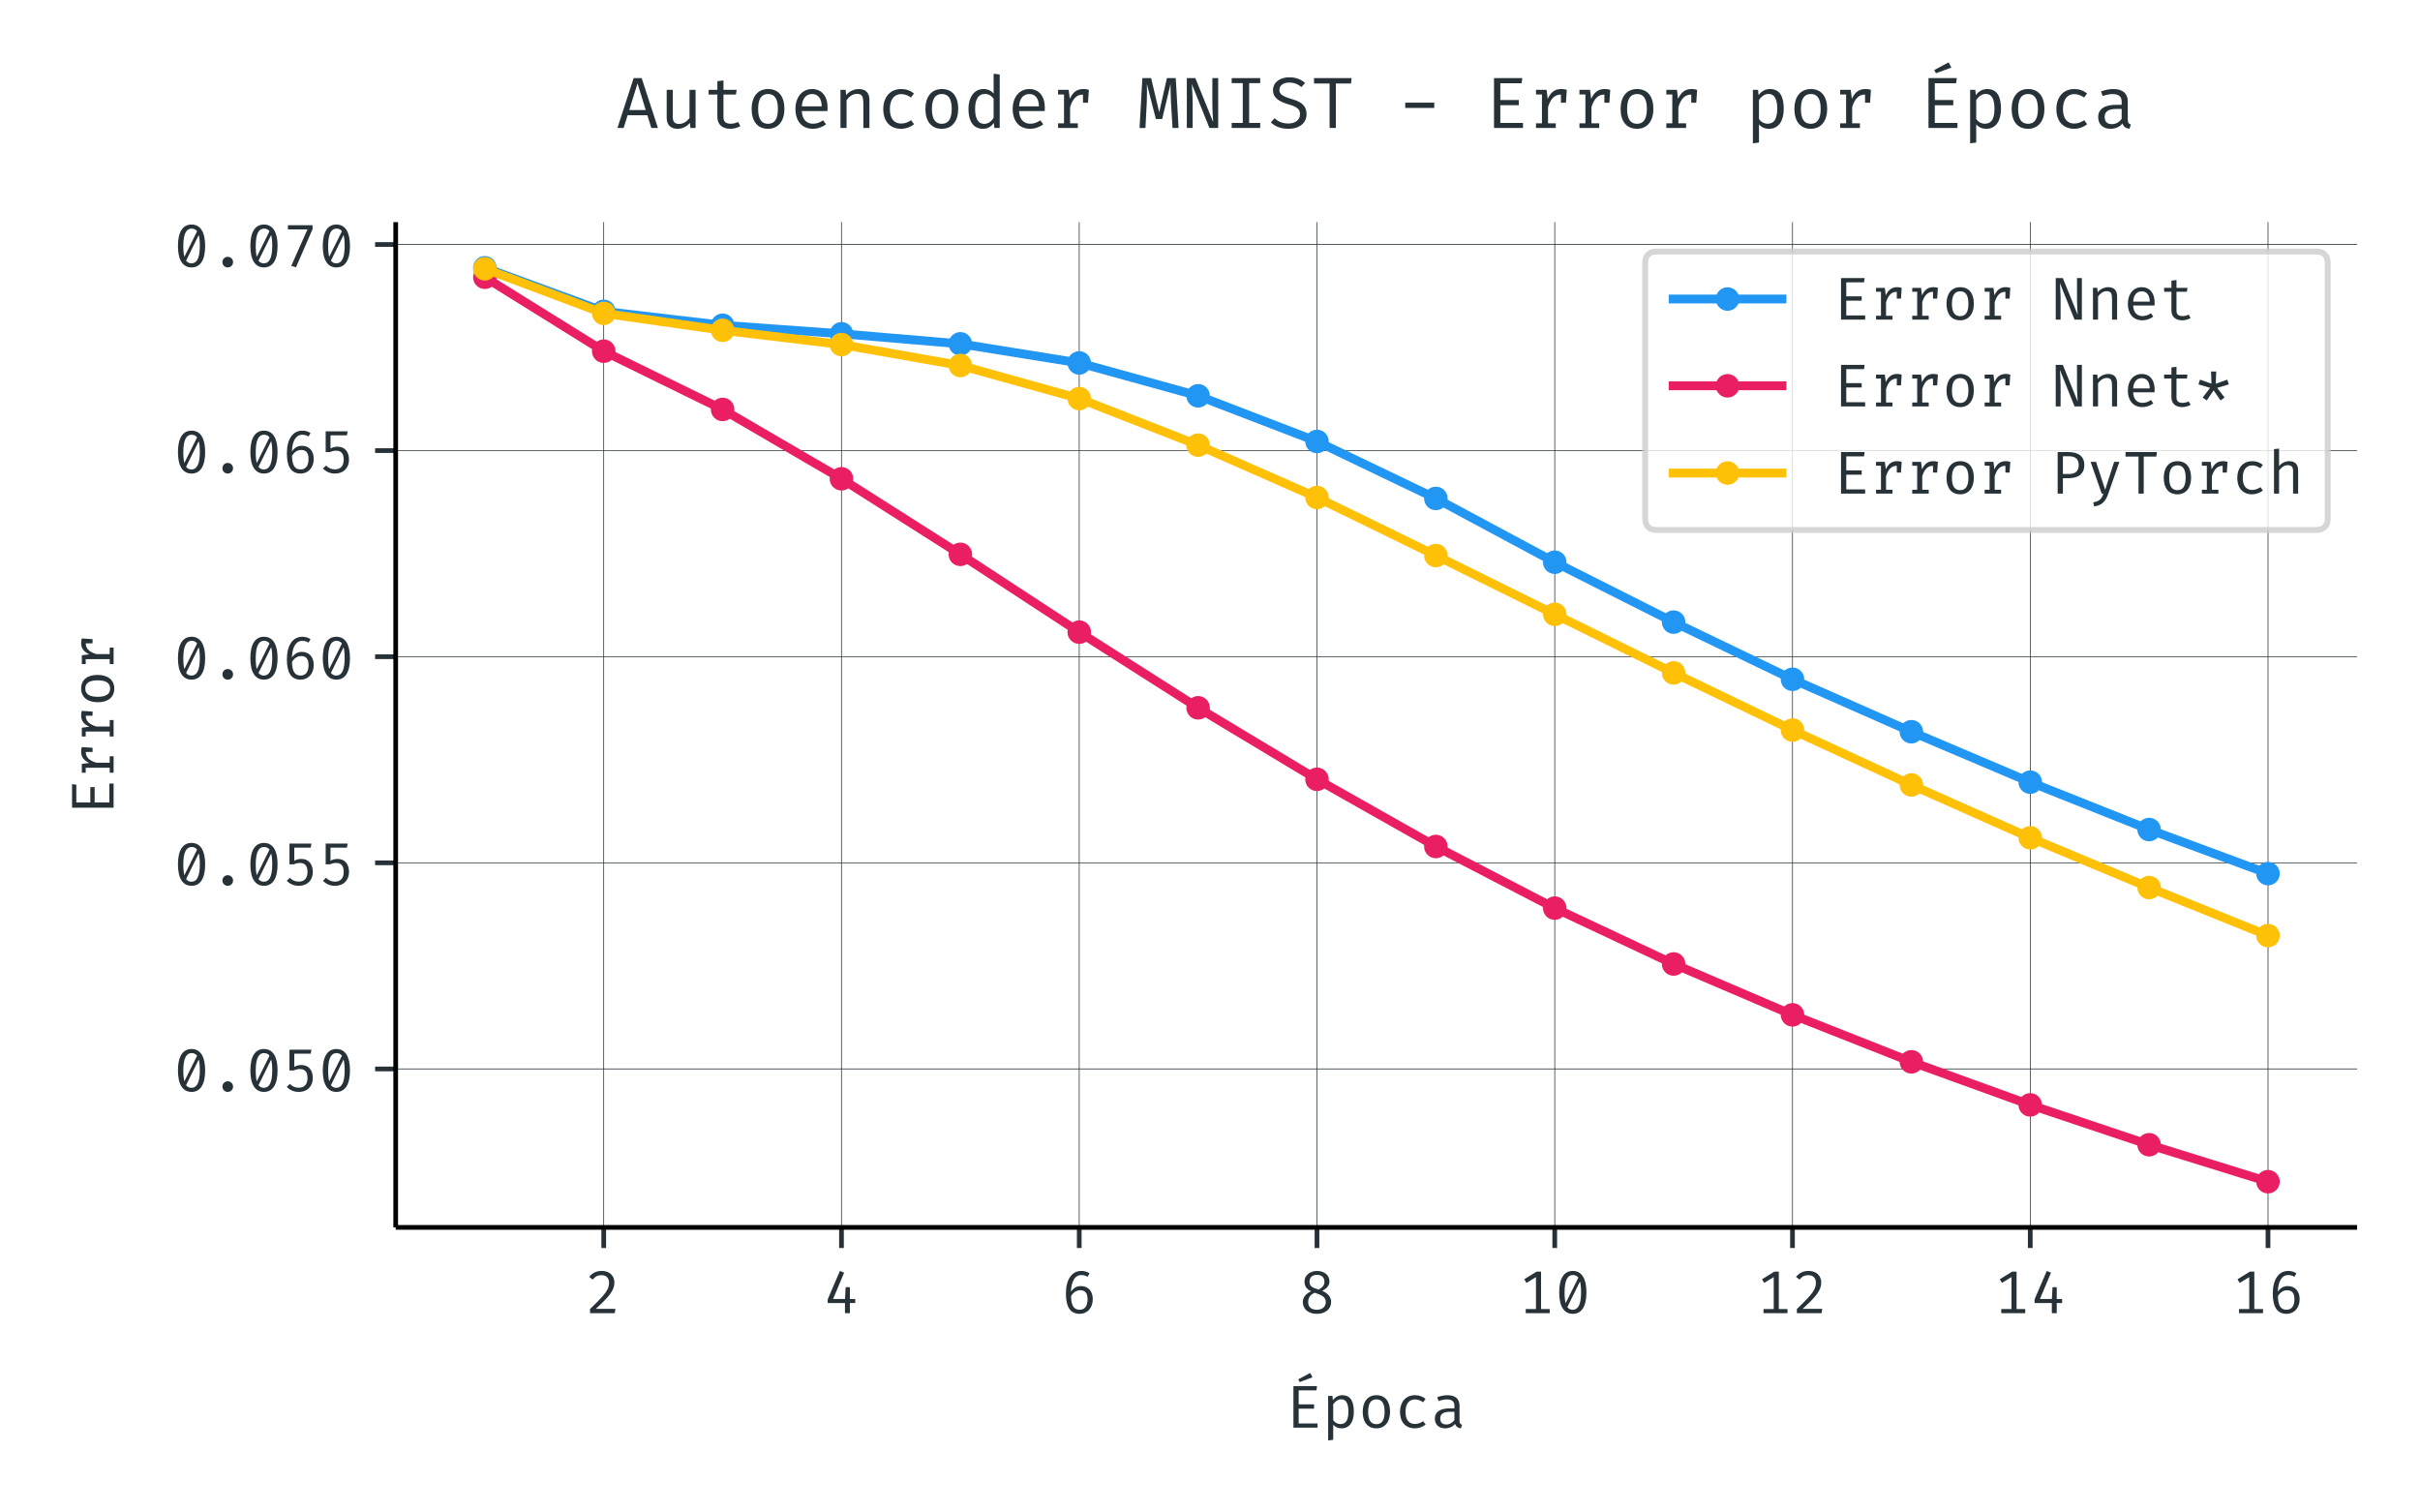 <?xml version="1.0" encoding="UTF-8"?>
<svg width="640" height="400" version="1.1" viewBox="0 0 480 300" xmlns="http://www.w3.org/2000/svg" xmlns:xlink="http://www.w3.org/1999/xlink"><defs stroke-linejoin="round"><style type="text/css">*{stroke-linecap:butt;stroke-linejoin:round;}</style><style type="text/css">*{stroke-linecap:butt;stroke-linejoin:round;}</style><style type="text/css">*{stroke-linecap:butt;stroke-linejoin:round;}</style><path id="m71fc8a5d12" d="m0 0v3.5" stroke="#263238" stroke-linejoin="round" stroke-width=".8"/><path id="FiraCode-Regular-50-6" d="m27.641 71.75c-9.531 0-16-3.281-21.594-10.109l5.953-4.609c4.469 5.281 8.25 7.531 15.234 7.531 7.891 0 12.609-4.875 12.609-12.812 0-11.5-5.734-19.188-32.359-44.719v-7.031h42l1.078 7.328h-33.281c23.281 21.234 31.641 31.75 31.641 44.719 0 11.234-7.953 19.703-21.281 19.703z" stroke-linejoin="round"/><path id="FiraCode-Regular-52-0" d="m54.203 24.047h-9.125v20.062h-7.188l-1.062-20.062h-20.312l18.766 44.672-7.172 3.031-20.719-48.312v-6.266h29.328l0.047-17.172h8.312v17.172h9.125z" stroke-linejoin="round"/><path id="FiraCode-Regular-54-5" d="m33.797 46c-6.922 0-12.516-2.828-17.031-9.531 0.422 17.219 6.625 28.297 17.484 28.297 3.859 0 7.547-1.016 10.719-2.969l3.391 5.844c-4 2.672-8.516 4.109-13.953 4.109-16.516 0-26.25-14.984-26.25-38.359 0-21.031 6.25-34.562 23.438-34.562 12.25 0 22.203 9.328 22.203 24.922 0 15.078-9.125 22.25-20 22.25zm-2.25-40.203c-10.062 0-14.312 7.172-14.672 23.125 3.531 5.953 8.812 10 15.594 10 7.484 0 12.5-3.797 12.5-15.391 0-10.969-4.5-17.734-13.422-17.734z" stroke-linejoin="round"/><path id="FiraCode-Regular-56-0" d="m51.953 53.797c0 12.516-10.922 17.953-21.188 17.953-9.281 0-21.172-5.5-21.172-18.422 0-7.891 3.797-12.562 11.281-16.156-8.562-3.938-14.156-9.734-14.156-18.406 0-11.234 8.719-19.938 23.844-19.938 14.922 0 24.266 8.562 24.266 20.094 0 8.719-5.953 15.188-15.141 18.969 7.859 4.312 12.266 9.031 12.266 15.906zm-33.844-0.562c0 7.484 4.656 11.844 12.656 11.844 8.062 0 12.672-4.516 12.672-11.594 0-6.453-3.281-9.734-9.844-13.438-9.594 3.078-15.484 5.031-15.484 13.188zm27.641-34.406c0-7.438-5.391-13.031-15.234-13.031-9.75 0-14.719 4.922-14.719 12.922 0 8.922 5.172 13.328 11.031 16 11.125-3.844 18.922-6.406 18.922-15.891z" stroke-linejoin="round"/><path id="FiraCode-Regular-49-2" d="m38.312 7.031v63.578h-7.547l-21.016-13.016 3.734-6.156 16.203 9.844v-54.25h-17.375v-7.031h40.766v7.031z" stroke-linejoin="round"/><path id="FiraCode-Regular-48-9" d="m30.766 71.75c-15.172 0-23.125-13.031-23.125-36.422 0-23.484 7.953-36.5 23.125-36.5 15.188 0 23.125 13.016 23.125 36.5 0 23.391-7.938 36.422-23.125 36.422zm0-6.922c4.062 0 7.188-1.391 9.391-4.578l-21.594-43.375c-1.234 4.562-1.797 10.609-1.797 18.453 0 20.922 5.344 29.5 14 29.5zm0-59.031c-4 0-7.016 1.375-9.281 4.516l21.484 43.578c1.281-4.562 1.859-10.656 1.859-18.562 0-20.922-5.281-29.531-14.062-29.531z" stroke-linejoin="round"/><path id="FiraCode-Regular-201" d="m41.391 92.922-20.312-10.812 2.312-4.625 21.891 8.047zm-19.594-29.594h30.156l1.016 7.281h-40.094v-70.609h41.016v7.125h-32.094v25.078h26.156v7.328h-26.156z" stroke-linejoin="round"/><path id="FiraCode-Regular-112-4" d="m34.469 55.125c-6.516 0-12.156-3.125-16.109-8.656l-0.719 7.531h-7.328v-75.75l8.609 1.078v25.75c3.594-4.203 8.359-6.25 14.266-6.25 14.047 0 20.812 11.844 20.812 28.203 0 16.922-5.125 28.094-19.531 28.094zm-2.062-6.922c8.469 0 12.359-7.031 12.359-21.125 0-14.406-4.516-21.078-13.484-21.078-5.125 0-9.531 2.562-12.359 6.766v26.766c2.922 4.359 7.484 8.672 13.484 8.672z" stroke-linejoin="round"/><path id="FiraCode-Regular-111-3" d="m30.875 55.125c-15.234 0-23.328-11.531-23.328-28.203 0-16.969 8-28.094 23.219-28.094 15.125 0 23.234 11.688 23.234 28.203 0 17.125-7.891 28.094-23.125 28.094zm0-7.016c9.172 0 13.891-6.719 13.891-21.078s-4.719-21.141-14-21.141-14 6.781-14 21.031c0 14.469 4.828 21.188 14.109 21.188z" stroke-linejoin="round"/><path id="FiraCode-Regular-99-5" d="m34.719 6.25c-9.281 0-16 6.109-16 20.516 0 14.266 6.672 21.188 16 21.188 4.719 0 9.328-1.641 13.953-4.828l4.203 5.75c-5.125 4.156-11.125 6.25-18.047 6.25-16.219 0-25.438-12.156-25.438-28.359 0-16.922 9.172-27.938 25.328-27.938 6.359 0 13.531 2.5 18.25 6.5l-4.203 5.641c-4-2.766-8.609-4.719-14.047-4.719z" stroke-linejoin="round"/><path id="FiraCode-Regular-97" d="m48.969 11.797v25.891c0 10.672-6.766 17.438-20.203 17.438-5.219 0-11.078-0.922-17.641-3.375l2.266-6.516c5.578 1.938 10.453 2.766 14.047 2.766 8.047 0 12.875-2.922 12.875-10.719v-4.516h-7.953c-16.406 0-25.328-6.156-25.328-17.281 0-10.047 6.609-16.656 17.438-16.656 6.969 0 13.078 2.562 16.922 7.578 1.531-4.812 5.219-6.969 9.891-7.578l2.109 6.047c-3.031 0.922-4.422 2.562-4.422 6.922zm-22.297-6.406c-7.031 0-10.422 3.484-10.422 10.203 0 6.922 4.359 11.328 16.266 11.328h7.797v-13.891c-3.234-4.828-8.312-7.641-13.641-7.641z" stroke-linejoin="round"/><path id="m1a779bb222" d="m0 0h-3.5" stroke="#263238" stroke-linejoin="round" stroke-width=".8"/><path id="FiraCode-Regular-46-1" d="m21.688 7.891c0-5.062 3.906-9.062 8.984-9.062 5.172 0 9.078 4 9.078 9.062 0 4.984-3.906 8.984-9.078 8.984-5.078 0-8.984-4-8.984-8.984z" stroke-linejoin="round"/><path id="FiraCode-Regular-53-7" d="m49.953 70.609h-37.391v-35.281h6.922c4.109 1.547 6.828 2.359 11.031 2.359 7.078 0 12.719-3.688 12.719-15.078 0-10.969-5.484-16.656-14.766-16.656-6.109 0-10.984 2.094-15.234 6.516l-5.344-5.141c5.5-5.328 11.953-8.5 20.469-8.5 14.562 0 23.891 9.422 23.891 23.531s-7.734 22.156-19.281 22.156c-4.25 0-7.891-0.719-12.203-3.031v22.266h27.906z" stroke-linejoin="round"/><path id="FiraCode-Regular-55-4" d="m23.641-0.969 28.156 64.969v6.609h-41.797v-7.172h33.125l-27.531-61.953z" stroke-linejoin="round"/><path id="FiraCode-Regular-69-3" d="m21.797 63.328h30.156l1.016 7.281h-40.094v-70.609h41.016v7.125h-32.094v25.078h26.156v7.328h-26.156z" stroke-linejoin="round"/><path id="FiraCode-Regular-114-1" d="m46.766 55.172c-9.797 0-15.219-5.062-19.375-13.938l-1.594 12.766h-14.969v-6.609h8.406v-40.781h-8.406v-6.609h28v6.609h-10.984v22.875c3.594 11.906 9.438 17.75 17.797 17.75h0.469v-11.484h7.078l1.219 18.25c-2.453 0.719-4.609 1.172-7.641 1.172z" stroke-linejoin="round"/><path id="me307f52eb5" d="m0 1.5c0.398 0 0.779-0.158 1.061-0.439 0.281-0.281 0.439-0.663 0.439-1.061s-0.158-0.779-0.439-1.061c-0.281-0.281-0.663-0.439-1.061-0.439s-0.779 0.158-1.061 0.439c-0.281 0.281-0.439 0.663-0.439 1.061s0.158 0.779 0.439 1.061c0.281 0.281 0.663 0.439 1.061 0.439z" stroke="#2196f3" stroke-linejoin="round"/><path id="m09911ee2ae" d="m0 1.5c0.398 0 0.779-0.158 1.061-0.439 0.281-0.281 0.439-0.663 0.439-1.061s-0.158-0.779-0.439-1.061c-0.281-0.281-0.663-0.439-1.061-0.439s-0.779 0.158-1.061 0.439c-0.281 0.281-0.439 0.663-0.439 1.061s0.158 0.779 0.439 1.061c0.281 0.281 0.663 0.439 1.061 0.439z" stroke="#e91e63" stroke-linejoin="round"/><path id="m97bcf7767a" d="m0 1.5c0.398 0 0.779-0.158 1.061-0.439 0.281-0.281 0.439-0.663 0.439-1.061s-0.158-0.779-0.439-1.061c-0.281-0.281-0.663-0.439-1.061-0.439s-0.779 0.158-1.061 0.439c-0.281 0.281-0.439 0.663-0.439 1.061s0.158 0.779 0.439 1.061c0.281 0.281 0.663 0.439 1.061 0.439z" stroke="#ffc107" stroke-linejoin="round"/><path id="FiraCode-Regular-65-4" d="m44.469 18 5.641-18h9.328l-22.969 70.609h-11.391l-22.969-70.609h8.766l5.641 18zm-25.641 7.391 11.734 37.734 11.594-37.734z" stroke-linejoin="round"/><path id="FiraCode-Regular-117-6" d="m18.922 54h-8.609v-39.281c0-10 5.125-15.891 15.578-15.891 6.312 0 13.031 2.969 17.297 8.453l0.703-7.281h7.344v54h-8.625v-39.75c-2.922-4.609-8.719-8.562-14.609-8.562-6.25 0-9.078 2.984-9.078 10.062z" stroke-linejoin="round"/><path id="FiraCode-Regular-116-9" d="m53.188 2.719-3.344 5.844c-2.922-1.531-6.297-2.562-10.359-2.562-7.375 0-10.297 3.234-10.297 9.234v32.094h17.641l1.016 6.672h-18.656v13.281l-8.625-1.031v-12.25h-12.406v-6.672h12.406v-32.203c0-9.531 6.562-16.297 18.156-16.297 5.031 0 10.766 1.484 14.469 3.891z" stroke-linejoin="round"/><path id="FiraCode-Regular-101-4" d="m17.078 23.953h36.312c0.094 1.172 0.203 2.875 0.203 4.719 0 16.406-8.312 26.453-21.953 26.453-14.359 0-23.594-11.844-23.594-28.203 0-16.766 8.922-28.094 24.719-28.094 6.719 0 13.547 2.406 18.562 6.344l-4.047 5.703c-4.766-3.234-8.922-4.875-14.406-4.875-8.359 0-15.328 5.438-15.797 17.953zm14.672 24.094c8.094 0 13.328-5.891 13.531-17.438h-28.156c0.719 11.906 6.562 17.438 14.625 17.438z" stroke-linejoin="round"/><path id="FiraCode-Regular-110-2" d="m10.312 0h8.609v39.328c2.828 4.203 8.203 9.031 14.562 9.031 8.156 0 9.234-4.469 9.234-15.484v-32.875h8.609v39.234c0 9.938-4.562 15.891-15.172 15.891-6.266 0-13.438-3.078-17.844-8.609l-0.672 7.484h-7.328z" stroke-linejoin="round"/><path id="FiraCode-Regular-100-2" d="m42.609 76.828v-28.062c-3.578 4.203-8.25 6.359-14.453 6.359-13.328 0-21.188-11.953-21.188-28.203 0-16.719 6.469-28.094 20.578-28.094 5.938 0 11.281 2.562 15.328 8.297l0.812-7.125h7.547v75.75zm-12.203-28.625c4.984 0 9.281-2.562 12.203-6.922v-26.969c-2.922-4.422-7.172-8.516-13.281-8.516-8.453 0-12.969 7.125-12.969 21.125 0 14.25 5.031 21.281 14.047 21.281z" stroke-linejoin="round"/><path id="FiraCode-Regular-77-4" d="m54.406 70.609h-12.516l-10.922-48.359-11.422 48.359h-12.422l-4-70.609h8.359l1.906 36.969c0.406 8.828 0.25 21.547 0.094 25.5l12.766-49.797h8.938l11.891 49.797c-0.047-4.062 0-15.75 0.562-25.594l2.203-36.875h8.562z" stroke-linejoin="round"/><path id="FiraCode-Regular-78-1" d="m40.516 0h12.453v70.609h-8.25v-35.328c0-12.719 1.078-24.109 1.172-27.031l-25.281 62.359h-12.047v-70.609h8.266v35.391c0 10.922-1.078 23.641-1.188 26.719z" stroke-linejoin="round"/><path id="FiraCode-Regular-73-2" d="m50.969 70.609h-40.406v-7.125h15.688v-56.359h-15.688v-7.125h40.406v7.125h-15.688v56.359h15.688z" stroke-linejoin="round"/><path id="FiraCode-Regular-83-8" d="m55.031 19.531c0 13.547-9.641 18.109-20.625 21.297-13.438 3.938-17.797 6.922-17.797 13.062 0 7.031 6.422 10.422 14.109 10.422 6 0 12-1.953 17.031-6.422l5.219 5.797c-5.891 5.188-12.812 8.062-22.562 8.062-13.484 0-22.859-7.594-22.859-18.156 0-11.234 8.812-16.312 22.766-20.422 12.156-3.578 15.484-6.969 15.484-13.781 0-8.875-7.844-13.078-16.406-13.078-8.625 0-14.781 2.859-19.641 7.484l-5.281-5.953c5.938-5.734 14.453-9.016 24.766-9.016 16.406 0 25.797 8.562 25.797 20.703z" stroke-linejoin="round"/><path id="FiraCode-Regular-84-8" d="m35.031 62.969h21.438l0.922 7.641h-53.281v-7.641h22.047v-62.969h8.875z" stroke-linejoin="round"/><path id="FiraCode-Regular-45-9" d="m10.203 28.359h41.125v7.484h-41.125z" stroke-linejoin="round"/><path id="FiraCode-Regular-42-2" d="m26.406 59.328h8.719l-0.656-20.766 19.484 6.922 2.609-8.094-19.844-5.859 12.672-16.406-6.875-5.016-11.75 17.125-11.734-17.125-6.875 5.016 12.672 16.406-19.859 5.859 2.625 8.094 19.484-6.922z" stroke-linejoin="round"/><path id="FiraCode-Regular-80-8" d="m57.125 48.922c0 14.828-10.406 21.688-27.234 21.688h-18.047v-70.609h8.922v26.203h9.031c15.953 0 27.328 6.203 27.328 22.719zm-9.531-0.094c0-12.109-7.125-15.438-16.984-15.438h-9.844v30.141h10.203c9.594 0 16.625-3.781 16.625-14.703z" stroke-linejoin="round"/><path id="FiraCode-Regular-121-8" d="m55.234 54h-8.922l-15.281-47.438-15.484 47.438h-9.234l18.875-54h2.859c-2.859-8.359-6.047-12.922-17.219-14.828l1.328-6.859c14.312 1.438 20.312 10.359 24.094 21.328z" stroke-linejoin="round"/><path id="FiraCode-Regular-104-8" d="m18.922 76.562-8.609-0.922v-75.641h8.609v39.328c2.828 4.266 8.312 9.031 14.469 9.031 6.406 0 9.328-2.875 9.328-9.328v-39.031h8.609v39.234c0 9.938-4.609 15.891-15.172 15.891-6.359 0-12.969-2.875-17.234-8.516z" stroke-linejoin="round"/><clipPath id="p46147e4439" stroke-linejoin="round"><rect x="67.254" y="37.749" width="333.37" height="170.86" stroke-linejoin="round"/></clipPath></defs><g transform="scale(1.167)" stroke-linejoin="round"><path d="m0 257.14h411.43v-257.14h-411.43z" fill="#fff" stroke-linejoin="round"/><path d="m67.254 208.61h333.37v-170.86h-333.37z" fill="#fff" stroke-linejoin="round"/><path d="m102.61 208.61v-170.86" clip-path="url(#p46147e4439)" fill="none" stroke="#263238" stroke-linecap="square" stroke-linejoin="round" stroke-width=".125"/><g stroke-linejoin="round"><use x="102.612" y="208.612" width="100%" height="100%" fill="#263238" stroke="#263238" stroke-linejoin="round" stroke-width=".8" xlink:href="#m71fc8a5d12"/></g><g transform="matrix(.1 0 0 -.1 99.535 223.19)" fill="#263238" stroke-linejoin="round"><use width="100%" height="100%" stroke-linejoin="round" xlink:href="#FiraCode-Regular-50-6"/></g><path d="m143.02 208.61v-170.86" clip-path="url(#p46147e4439)" fill="none" stroke="#263238" stroke-linecap="square" stroke-linejoin="round" stroke-width=".125"/><g stroke-linejoin="round"><use x="143.021" y="208.612" width="100%" height="100%" fill="#263238" stroke="#263238" stroke-linejoin="round" stroke-width=".8" xlink:href="#m71fc8a5d12"/></g><g transform="matrix(.1 0 0 -.1 139.94 223.19)" fill="#263238" stroke-linejoin="round"><use width="100%" height="100%" stroke-linejoin="round" xlink:href="#FiraCode-Regular-52-0"/></g><path d="m183.43 208.61v-170.86" clip-path="url(#p46147e4439)" fill="none" stroke="#263238" stroke-linecap="square" stroke-linejoin="round" stroke-width=".125"/><g stroke-linejoin="round"><use x="183.43" y="208.612" width="100%" height="100%" fill="#263238" stroke="#263238" stroke-linejoin="round" stroke-width=".8" xlink:href="#m71fc8a5d12"/></g><g transform="matrix(.1 0 0 -.1 180.35 223.19)" fill="#263238" stroke-linejoin="round"><use width="100%" height="100%" stroke-linejoin="round" xlink:href="#FiraCode-Regular-54-5"/></g><path d="m223.84 208.61v-170.86" clip-path="url(#p46147e4439)" fill="none" stroke="#263238" stroke-linecap="square" stroke-linejoin="round" stroke-width=".125"/><g stroke-linejoin="round"><use x="223.839" y="208.612" width="100%" height="100%" fill="#263238" stroke="#263238" stroke-linejoin="round" stroke-width=".8" xlink:href="#m71fc8a5d12"/></g><g transform="matrix(.1 0 0 -.1 220.76 223.19)" fill="#263238" stroke-linejoin="round"><use width="100%" height="100%" stroke-linejoin="round" xlink:href="#FiraCode-Regular-56-0"/></g><path d="m264.25 208.61v-170.86" clip-path="url(#p46147e4439)" fill="none" stroke="#263238" stroke-linecap="square" stroke-linejoin="round" stroke-width=".125"/><g stroke-linejoin="round"><use x="264.248" y="208.612" width="100%" height="100%" fill="#263238" stroke="#263238" stroke-linejoin="round" stroke-width=".8" xlink:href="#m71fc8a5d12"/></g><g transform="matrix(.1 0 0 -.1 258.09 223.19)" fill="#263238" stroke-linejoin="round"><use width="100%" height="100%" xlink:href="#FiraCode-Regular-49-2"/><use x="61.538" width="100%" height="100%" xlink:href="#FiraCode-Regular-48-9"/></g><path d="m304.66 208.61v-170.86" clip-path="url(#p46147e4439)" fill="none" stroke="#263238" stroke-linecap="square" stroke-linejoin="round" stroke-width=".125"/><g stroke-linejoin="round"><use x="304.657" y="208.612" width="100%" height="100%" fill="#263238" stroke="#263238" stroke-linejoin="round" stroke-width=".8" xlink:href="#m71fc8a5d12"/></g><g transform="matrix(.1 0 0 -.1 298.5 223.19)" fill="#263238" stroke-linejoin="round"><use width="100%" height="100%" xlink:href="#FiraCode-Regular-49-2"/><use x="61.538" width="100%" height="100%" xlink:href="#FiraCode-Regular-50-6"/></g><path d="m345.07 208.61v-170.86" clip-path="url(#p46147e4439)" fill="none" stroke="#263238" stroke-linecap="square" stroke-linejoin="round" stroke-width=".125"/><g stroke-linejoin="round"><use x="345.066" y="208.612" width="100%" height="100%" fill="#263238" stroke="#263238" stroke-linejoin="round" stroke-width=".8" xlink:href="#m71fc8a5d12"/></g><g transform="matrix(.1 0 0 -.1 338.91 223.19)" fill="#263238" stroke-linejoin="round"><use width="100%" height="100%" xlink:href="#FiraCode-Regular-49-2"/><use x="61.538" width="100%" height="100%" xlink:href="#FiraCode-Regular-52-0"/></g><path d="m385.48 208.61v-170.86" clip-path="url(#p46147e4439)" fill="none" stroke="#263238" stroke-linecap="square" stroke-linejoin="round" stroke-width=".125"/><g stroke-linejoin="round"><use x="385.475" y="208.612" width="100%" height="100%" fill="#263238" stroke="#263238" stroke-linejoin="round" stroke-width=".8" xlink:href="#m71fc8a5d12"/></g><g transform="matrix(.1 0 0 -.1 379.32 223.19)" fill="#263238" stroke-linejoin="round"><use width="100%" height="100%" xlink:href="#FiraCode-Regular-49-2"/><use x="61.538" width="100%" height="100%" xlink:href="#FiraCode-Regular-54-5"/></g><g transform="matrix(.1 0 0 -.1 218.55 242.65)" fill="#263238" stroke-linejoin="round"><use width="100%" height="100%" xlink:href="#FiraCode-Regular-201"/><use x="61.538" width="100%" height="100%" xlink:href="#FiraCode-Regular-112-4"/><use x="123.077" width="100%" height="100%" xlink:href="#FiraCode-Regular-111-3"/><use x="184.615" width="100%" height="100%" xlink:href="#FiraCode-Regular-99-5"/><use x="246.154" width="100%" height="100%" xlink:href="#FiraCode-Regular-97"/></g><path d="m67.254 181.68h333.37" clip-path="url(#p46147e4439)" fill="none" stroke="#263238" stroke-linecap="square" stroke-linejoin="round" stroke-width=".125"/><g stroke-linejoin="round"><use x="67.254" y="181.682" width="100%" height="100%" fill="#263238" stroke="#263238" stroke-linejoin="round" stroke-width=".8" xlink:href="#m1a779bb222"/></g><g transform="matrix(.1 0 0 -.1 29.481 185.47)" fill="#263238" stroke-linejoin="round"><use width="100%" height="100%" xlink:href="#FiraCode-Regular-48-9"/><use x="61.538" width="100%" height="100%" xlink:href="#FiraCode-Regular-46-1"/><use x="123.077" width="100%" height="100%" xlink:href="#FiraCode-Regular-48-9"/><use x="184.615" width="100%" height="100%" xlink:href="#FiraCode-Regular-53-7"/><use x="246.154" width="100%" height="100%" xlink:href="#FiraCode-Regular-48-9"/></g><path d="m67.254 146.65h333.37" clip-path="url(#p46147e4439)" fill="none" stroke="#263238" stroke-linecap="square" stroke-linejoin="round" stroke-width=".125"/><g stroke-linejoin="round"><use x="67.254" y="146.649" width="100%" height="100%" fill="#263238" stroke="#263238" stroke-linejoin="round" stroke-width=".8" xlink:href="#m1a779bb222"/></g><g transform="matrix(.1 0 0 -.1 29.481 150.44)" fill="#263238" stroke-linejoin="round"><use width="100%" height="100%" xlink:href="#FiraCode-Regular-48-9"/><use x="61.538" width="100%" height="100%" xlink:href="#FiraCode-Regular-46-1"/><use x="123.077" width="100%" height="100%" xlink:href="#FiraCode-Regular-48-9"/><use x="184.615" width="100%" height="100%" xlink:href="#FiraCode-Regular-53-7"/><use x="246.154" width="100%" height="100%" xlink:href="#FiraCode-Regular-53-7"/></g><path d="m67.254 111.62h333.37" clip-path="url(#p46147e4439)" fill="none" stroke="#263238" stroke-linecap="square" stroke-linejoin="round" stroke-width=".125"/><g stroke-linejoin="round"><use x="67.254" y="111.616" width="100%" height="100%" fill="#263238" stroke="#263238" stroke-linejoin="round" stroke-width=".8" xlink:href="#m1a779bb222"/></g><g transform="matrix(.1 0 0 -.1 29.481 115.4)" fill="#263238" stroke-linejoin="round"><use width="100%" height="100%" xlink:href="#FiraCode-Regular-48-9"/><use x="61.538" width="100%" height="100%" xlink:href="#FiraCode-Regular-46-1"/><use x="123.077" width="100%" height="100%" xlink:href="#FiraCode-Regular-48-9"/><use x="184.615" width="100%" height="100%" xlink:href="#FiraCode-Regular-54-5"/><use x="246.154" width="100%" height="100%" xlink:href="#FiraCode-Regular-48-9"/></g><path d="m67.254 76.583h333.37" clip-path="url(#p46147e4439)" fill="none" stroke="#263238" stroke-linecap="square" stroke-linejoin="round" stroke-width=".125"/><g stroke-linejoin="round"><use x="67.254" y="76.583" width="100%" height="100%" fill="#263238" stroke="#263238" stroke-linejoin="round" stroke-width=".8" xlink:href="#m1a779bb222"/></g><g transform="matrix(.1 0 0 -.1 29.481 80.37)" fill="#263238" stroke-linejoin="round"><use width="100%" height="100%" xlink:href="#FiraCode-Regular-48-9"/><use x="61.538" width="100%" height="100%" xlink:href="#FiraCode-Regular-46-1"/><use x="123.077" width="100%" height="100%" xlink:href="#FiraCode-Regular-48-9"/><use x="184.615" width="100%" height="100%" xlink:href="#FiraCode-Regular-54-5"/><use x="246.154" width="100%" height="100%" xlink:href="#FiraCode-Regular-53-7"/></g><path d="m67.254 41.549h333.37" clip-path="url(#p46147e4439)" fill="none" stroke="#263238" stroke-linecap="square" stroke-linejoin="round" stroke-width=".125"/><g stroke-linejoin="round"><use x="67.254" y="41.549" width="100%" height="100%" fill="#263238" stroke="#263238" stroke-linejoin="round" stroke-width=".8" xlink:href="#m1a779bb222"/></g><g transform="matrix(.1 0 0 -.1 29.481 45.337)" fill="#263238" stroke-linejoin="round"><use width="100%" height="100%" xlink:href="#FiraCode-Regular-48-9"/><use x="61.538" width="100%" height="100%" xlink:href="#FiraCode-Regular-46-1"/><use x="123.077" width="100%" height="100%" xlink:href="#FiraCode-Regular-48-9"/><use x="184.615" width="100%" height="100%" xlink:href="#FiraCode-Regular-55-4"/><use x="246.154" width="100%" height="100%" xlink:href="#FiraCode-Regular-48-9"/></g><g transform="matrix(0 -.1 -.1 0 19.306 138.57)" fill="#263238" stroke-linejoin="round"><use width="100%" height="100%" xlink:href="#FiraCode-Regular-69-3"/><use x="61.538" width="100%" height="100%" xlink:href="#FiraCode-Regular-114-1"/><use x="123.077" width="100%" height="100%" xlink:href="#FiraCode-Regular-114-1"/><use x="184.615" width="100%" height="100%" xlink:href="#FiraCode-Regular-111-3"/><use x="246.154" width="100%" height="100%" xlink:href="#FiraCode-Regular-114-1"/></g><g stroke="#2196f3"><path d="m82.408 45.515 20.205 7.406 20.204 2.361 20.204 1.45 20.205 1.71 20.204 3.244 20.205 5.584 20.204 7.763 20.205 9.683 20.204 10.839 20.205 10.181 20.204 9.718 20.205 8.912 20.204 8.576 20.205 8.051 20.204 7.49" clip-path="url(#p46147e4439)" fill="none" stroke-linecap="square" stroke-width="1.5"/><g clip-path="url(#p46147e4439)" fill="#2196f3"><use x="82.408" y="45.515" width="100%" height="100%" xlink:href="#me307f52eb5"/><use x="102.612" y="52.921" width="100%" height="100%" xlink:href="#me307f52eb5"/><use x="122.817" y="55.282" width="100%" height="100%" xlink:href="#me307f52eb5"/><use x="143.021" y="56.733" width="100%" height="100%" xlink:href="#me307f52eb5"/><use x="163.226" y="58.442" width="100%" height="100%" xlink:href="#me307f52eb5"/><use x="183.43" y="61.686" width="100%" height="100%" xlink:href="#me307f52eb5"/><use x="203.635" y="67.271" width="100%" height="100%" xlink:href="#me307f52eb5"/><use x="223.839" y="75.034" width="100%" height="100%" xlink:href="#me307f52eb5"/><use x="244.044" y="84.717" width="100%" height="100%" xlink:href="#me307f52eb5"/><use x="264.248" y="95.557" width="100%" height="100%" xlink:href="#me307f52eb5"/><use x="284.453" y="105.737" width="100%" height="100%" xlink:href="#me307f52eb5"/><use x="304.657" y="115.455" width="100%" height="100%" xlink:href="#me307f52eb5"/><use x="324.862" y="124.368" width="100%" height="100%" xlink:href="#me307f52eb5"/><use x="345.066" y="132.944" width="100%" height="100%" xlink:href="#me307f52eb5"/><use x="365.271" y="140.995" width="100%" height="100%" xlink:href="#me307f52eb5"/><use x="385.475" y="148.485" width="100%" height="100%" xlink:href="#me307f52eb5"/></g></g><g stroke="#e91e63"><path d="m82.408 47.12 20.205 12.57 20.204 9.9 20.204 11.785 20.205 12.843 20.204 13.222 20.205 12.864 20.204 12.15 20.205 11.421 20.204 10.475 20.205 9.494 20.204 8.646 20.205 7.981 20.204 7.322 20.205 6.775 20.204 6.278" clip-path="url(#p46147e4439)" fill="none" stroke-linecap="square" stroke-width="1.5"/><g clip-path="url(#p46147e4439)" fill="#e91e63"><use x="82.408" y="47.12" width="100%" height="100%" xlink:href="#m09911ee2ae"/><use x="102.612" y="59.69" width="100%" height="100%" xlink:href="#m09911ee2ae"/><use x="122.817" y="69.59" width="100%" height="100%" xlink:href="#m09911ee2ae"/><use x="143.021" y="81.375" width="100%" height="100%" xlink:href="#m09911ee2ae"/><use x="163.226" y="94.218" width="100%" height="100%" xlink:href="#m09911ee2ae"/><use x="183.43" y="107.44" width="100%" height="100%" xlink:href="#m09911ee2ae"/><use x="203.635" y="120.304" width="100%" height="100%" xlink:href="#m09911ee2ae"/><use x="223.839" y="132.454" width="100%" height="100%" xlink:href="#m09911ee2ae"/><use x="244.044" y="143.874" width="100%" height="100%" xlink:href="#m09911ee2ae"/><use x="264.248" y="154.349" width="100%" height="100%" xlink:href="#m09911ee2ae"/><use x="284.453" y="163.843" width="100%" height="100%" xlink:href="#m09911ee2ae"/><use x="304.657" y="172.489" width="100%" height="100%" xlink:href="#m09911ee2ae"/><use x="324.862" y="180.47" width="100%" height="100%" xlink:href="#m09911ee2ae"/><use x="345.066" y="187.792" width="100%" height="100%" xlink:href="#m09911ee2ae"/><use x="365.271" y="194.567" width="100%" height="100%" xlink:href="#m09911ee2ae"/><use x="385.475" y="200.845" width="100%" height="100%" xlink:href="#m09911ee2ae"/></g></g><g stroke="#ffc107"><path d="m82.408 45.683 20.205 7.574 20.204 2.88 20.204 2.424 20.205 3.559 20.204 5.626 20.205 7.91 20.204 8.898 20.205 9.865 20.204 9.992 20.205 9.956 20.204 9.718 20.205 9.326 20.204 8.982 20.205 8.457 20.204 8.163" clip-path="url(#p46147e4439)" fill="none" stroke-linecap="square" stroke-width="1.5"/><g clip-path="url(#p46147e4439)" fill="#ffc107"><use x="82.408" y="45.683" width="100%" height="100%" xlink:href="#m97bcf7767a"/><use x="102.612" y="53.258" width="100%" height="100%" xlink:href="#m97bcf7767a"/><use x="122.817" y="56.137" width="100%" height="100%" xlink:href="#m97bcf7767a"/><use x="143.021" y="58.562" width="100%" height="100%" xlink:href="#m97bcf7767a"/><use x="163.226" y="62.121" width="100%" height="100%" xlink:href="#m97bcf7767a"/><use x="183.43" y="67.747" width="100%" height="100%" xlink:href="#m97bcf7767a"/><use x="203.635" y="75.658" width="100%" height="100%" xlink:href="#m97bcf7767a"/><use x="223.839" y="84.556" width="100%" height="100%" xlink:href="#m97bcf7767a"/><use x="244.044" y="94.422" width="100%" height="100%" xlink:href="#m97bcf7767a"/><use x="264.248" y="104.413" width="100%" height="100%" xlink:href="#m97bcf7767a"/><use x="284.453" y="114.369" width="100%" height="100%" xlink:href="#m97bcf7767a"/><use x="304.657" y="124.088" width="100%" height="100%" xlink:href="#m97bcf7767a"/><use x="324.862" y="133.413" width="100%" height="100%" xlink:href="#m97bcf7767a"/><use x="345.066" y="142.396" width="100%" height="100%" xlink:href="#m97bcf7767a"/><use x="365.271" y="150.853" width="100%" height="100%" xlink:href="#m97bcf7767a"/><use x="385.475" y="159.016" width="100%" height="100%" xlink:href="#m97bcf7767a"/></g></g><path d="m67.254 208.61v-170.86" fill="none" stroke="#000" stroke-linecap="square" stroke-linejoin="miter" stroke-width=".8"/><path d="m67.254 208.61h333.37" fill="none" stroke="#000" stroke-linecap="square" stroke-linejoin="miter" stroke-width=".8"/><g transform="matrix(.12 0 0 -.12 104.69 21.749)" fill="#263238" stroke-linejoin="round"><use width="100%" height="100%" xlink:href="#FiraCode-Regular-65-4"/><use x="61.538" width="100%" height="100%" xlink:href="#FiraCode-Regular-117-6"/><use x="123.077" width="100%" height="100%" xlink:href="#FiraCode-Regular-116-9"/><use x="184.615" width="100%" height="100%" xlink:href="#FiraCode-Regular-111-3"/><use x="246.154" width="100%" height="100%" xlink:href="#FiraCode-Regular-101-4"/><use x="307.692" width="100%" height="100%" xlink:href="#FiraCode-Regular-110-2"/><use x="369.231" width="100%" height="100%" xlink:href="#FiraCode-Regular-99-5"/><use x="430.769" width="100%" height="100%" xlink:href="#FiraCode-Regular-111-3"/><use x="492.308" width="100%" height="100%" xlink:href="#FiraCode-Regular-100-2"/><use x="553.846" width="100%" height="100%" xlink:href="#FiraCode-Regular-101-4"/><use x="615.385" width="100%" height="100%" xlink:href="#FiraCode-Regular-114-1"/><use x="676.923" width="100%" height="100%" xlink:href="#FiraCode-Regular-32-6"/><use x="738.461" width="100%" height="100%" xlink:href="#FiraCode-Regular-77-4"/><use x="800" width="100%" height="100%" xlink:href="#FiraCode-Regular-78-1"/><use x="861.538" width="100%" height="100%" xlink:href="#FiraCode-Regular-73-2"/><use x="923.077" width="100%" height="100%" xlink:href="#FiraCode-Regular-83-8"/><use x="984.615" width="100%" height="100%" xlink:href="#FiraCode-Regular-84-8"/><use x="1046.154" width="100%" height="100%" xlink:href="#FiraCode-Regular-32-6"/><use x="1107.692" width="100%" height="100%" xlink:href="#FiraCode-Regular-45-9"/><use x="1169.231" width="100%" height="100%" xlink:href="#FiraCode-Regular-32-6"/><use x="1230.769" width="100%" height="100%" xlink:href="#FiraCode-Regular-69-3"/><use x="1292.307" width="100%" height="100%" xlink:href="#FiraCode-Regular-114-1"/><use x="1353.846" width="100%" height="100%" xlink:href="#FiraCode-Regular-114-1"/><use x="1415.384" width="100%" height="100%" xlink:href="#FiraCode-Regular-111-3"/><use x="1476.923" width="100%" height="100%" xlink:href="#FiraCode-Regular-114-1"/><use x="1538.461" width="100%" height="100%" xlink:href="#FiraCode-Regular-32-6"/><use x="1600" width="100%" height="100%" xlink:href="#FiraCode-Regular-112-4"/><use x="1661.538" width="100%" height="100%" xlink:href="#FiraCode-Regular-111-3"/><use x="1723.077" width="100%" height="100%" xlink:href="#FiraCode-Regular-114-1"/><use x="1784.615" width="100%" height="100%" xlink:href="#FiraCode-Regular-32-6"/><use x="1846.154" width="100%" height="100%" xlink:href="#FiraCode-Regular-201"/><use x="1907.692" width="100%" height="100%" xlink:href="#FiraCode-Regular-112-4"/><use x="1969.23" width="100%" height="100%" xlink:href="#FiraCode-Regular-111-3"/><use x="2030.769" width="100%" height="100%" xlink:href="#FiraCode-Regular-99-5"/><use x="2092.307" width="100%" height="100%" xlink:href="#FiraCode-Regular-97"/></g><path d="m281.62 90.074h112.01q2 0 2-2v-43.325q0-2-2-2h-112.01q-2 0-2 2v43.325q0 2 2 2z" fill="#fff" opacity=".8" stroke="#ccc" stroke-linejoin="miter"/><path d="m283.62 50.824h20" fill="none" stroke="#2196f3" stroke-linecap="square" stroke-linejoin="round" stroke-width="1.5"/><g stroke-linejoin="round"><use x="293.618" y="50.824" width="100%" height="100%" fill="#2196f3" stroke="#2196f3" stroke-linejoin="round" xlink:href="#me307f52eb5"/></g><g transform="matrix(.1 0 0 -.1 311.62 54.324)" fill="#263238" stroke-linejoin="round"><use width="100%" height="100%" xlink:href="#FiraCode-Regular-69-3"/><use x="61.538" width="100%" height="100%" xlink:href="#FiraCode-Regular-114-1"/><use x="123.077" width="100%" height="100%" xlink:href="#FiraCode-Regular-114-1"/><use x="184.615" width="100%" height="100%" xlink:href="#FiraCode-Regular-111-3"/><use x="246.154" width="100%" height="100%" xlink:href="#FiraCode-Regular-114-1"/><use x="307.692" width="100%" height="100%" xlink:href="#FiraCode-Regular-32-6"/><use x="369.231" width="100%" height="100%" xlink:href="#FiraCode-Regular-78-1"/><use x="430.769" width="100%" height="100%" xlink:href="#FiraCode-Regular-110-2"/><use x="492.308" width="100%" height="100%" xlink:href="#FiraCode-Regular-101-4"/><use x="553.846" width="100%" height="100%" xlink:href="#FiraCode-Regular-116-9"/></g><path d="m283.62 65.574h20" fill="none" stroke="#e91e63" stroke-linecap="square" stroke-linejoin="round" stroke-width="1.5"/><g stroke-linejoin="round"><use x="293.618" y="65.574" width="100%" height="100%" fill="#e91e63" stroke="#e91e63" stroke-linejoin="round" xlink:href="#m09911ee2ae"/></g><g transform="matrix(.1 0 0 -.1 311.62 69.074)" fill="#263238" stroke-linejoin="round"><use width="100%" height="100%" xlink:href="#FiraCode-Regular-69-3"/><use x="61.538" width="100%" height="100%" xlink:href="#FiraCode-Regular-114-1"/><use x="123.077" width="100%" height="100%" xlink:href="#FiraCode-Regular-114-1"/><use x="184.615" width="100%" height="100%" xlink:href="#FiraCode-Regular-111-3"/><use x="246.154" width="100%" height="100%" xlink:href="#FiraCode-Regular-114-1"/><use x="307.692" width="100%" height="100%" xlink:href="#FiraCode-Regular-32-6"/><use x="369.231" width="100%" height="100%" xlink:href="#FiraCode-Regular-78-1"/><use x="430.769" width="100%" height="100%" xlink:href="#FiraCode-Regular-110-2"/><use x="492.308" width="100%" height="100%" xlink:href="#FiraCode-Regular-101-4"/><use x="553.846" width="100%" height="100%" xlink:href="#FiraCode-Regular-116-9"/><use x="615.385" width="100%" height="100%" xlink:href="#FiraCode-Regular-42-2"/></g><path d="m283.62 80.399h20" fill="none" stroke="#ffc107" stroke-linecap="square" stroke-linejoin="round" stroke-width="1.5"/><g stroke-linejoin="round"><use x="293.618" y="80.399" width="100%" height="100%" fill="#ffc107" stroke="#ffc107" stroke-linejoin="round" xlink:href="#m97bcf7767a"/></g><g transform="matrix(.1 0 0 -.1 311.62 83.899)" fill="#263238" stroke-linejoin="round"><use width="100%" height="100%" xlink:href="#FiraCode-Regular-69-3"/><use x="61.538" width="100%" height="100%" xlink:href="#FiraCode-Regular-114-1"/><use x="123.077" width="100%" height="100%" xlink:href="#FiraCode-Regular-114-1"/><use x="184.615" width="100%" height="100%" xlink:href="#FiraCode-Regular-111-3"/><use x="246.154" width="100%" height="100%" xlink:href="#FiraCode-Regular-114-1"/><use x="307.692" width="100%" height="100%" xlink:href="#FiraCode-Regular-32-6"/><use x="369.231" width="100%" height="100%" xlink:href="#FiraCode-Regular-80-8"/><use x="430.769" width="100%" height="100%" xlink:href="#FiraCode-Regular-121-8"/><use x="492.308" width="100%" height="100%" xlink:href="#FiraCode-Regular-84-8"/><use x="553.846" width="100%" height="100%" xlink:href="#FiraCode-Regular-111-3"/><use x="615.385" width="100%" height="100%" xlink:href="#FiraCode-Regular-114-1"/><use x="676.923" width="100%" height="100%" xlink:href="#FiraCode-Regular-99-5"/><use x="738.461" width="100%" height="100%" xlink:href="#FiraCode-Regular-104-8"/></g></g></svg>
